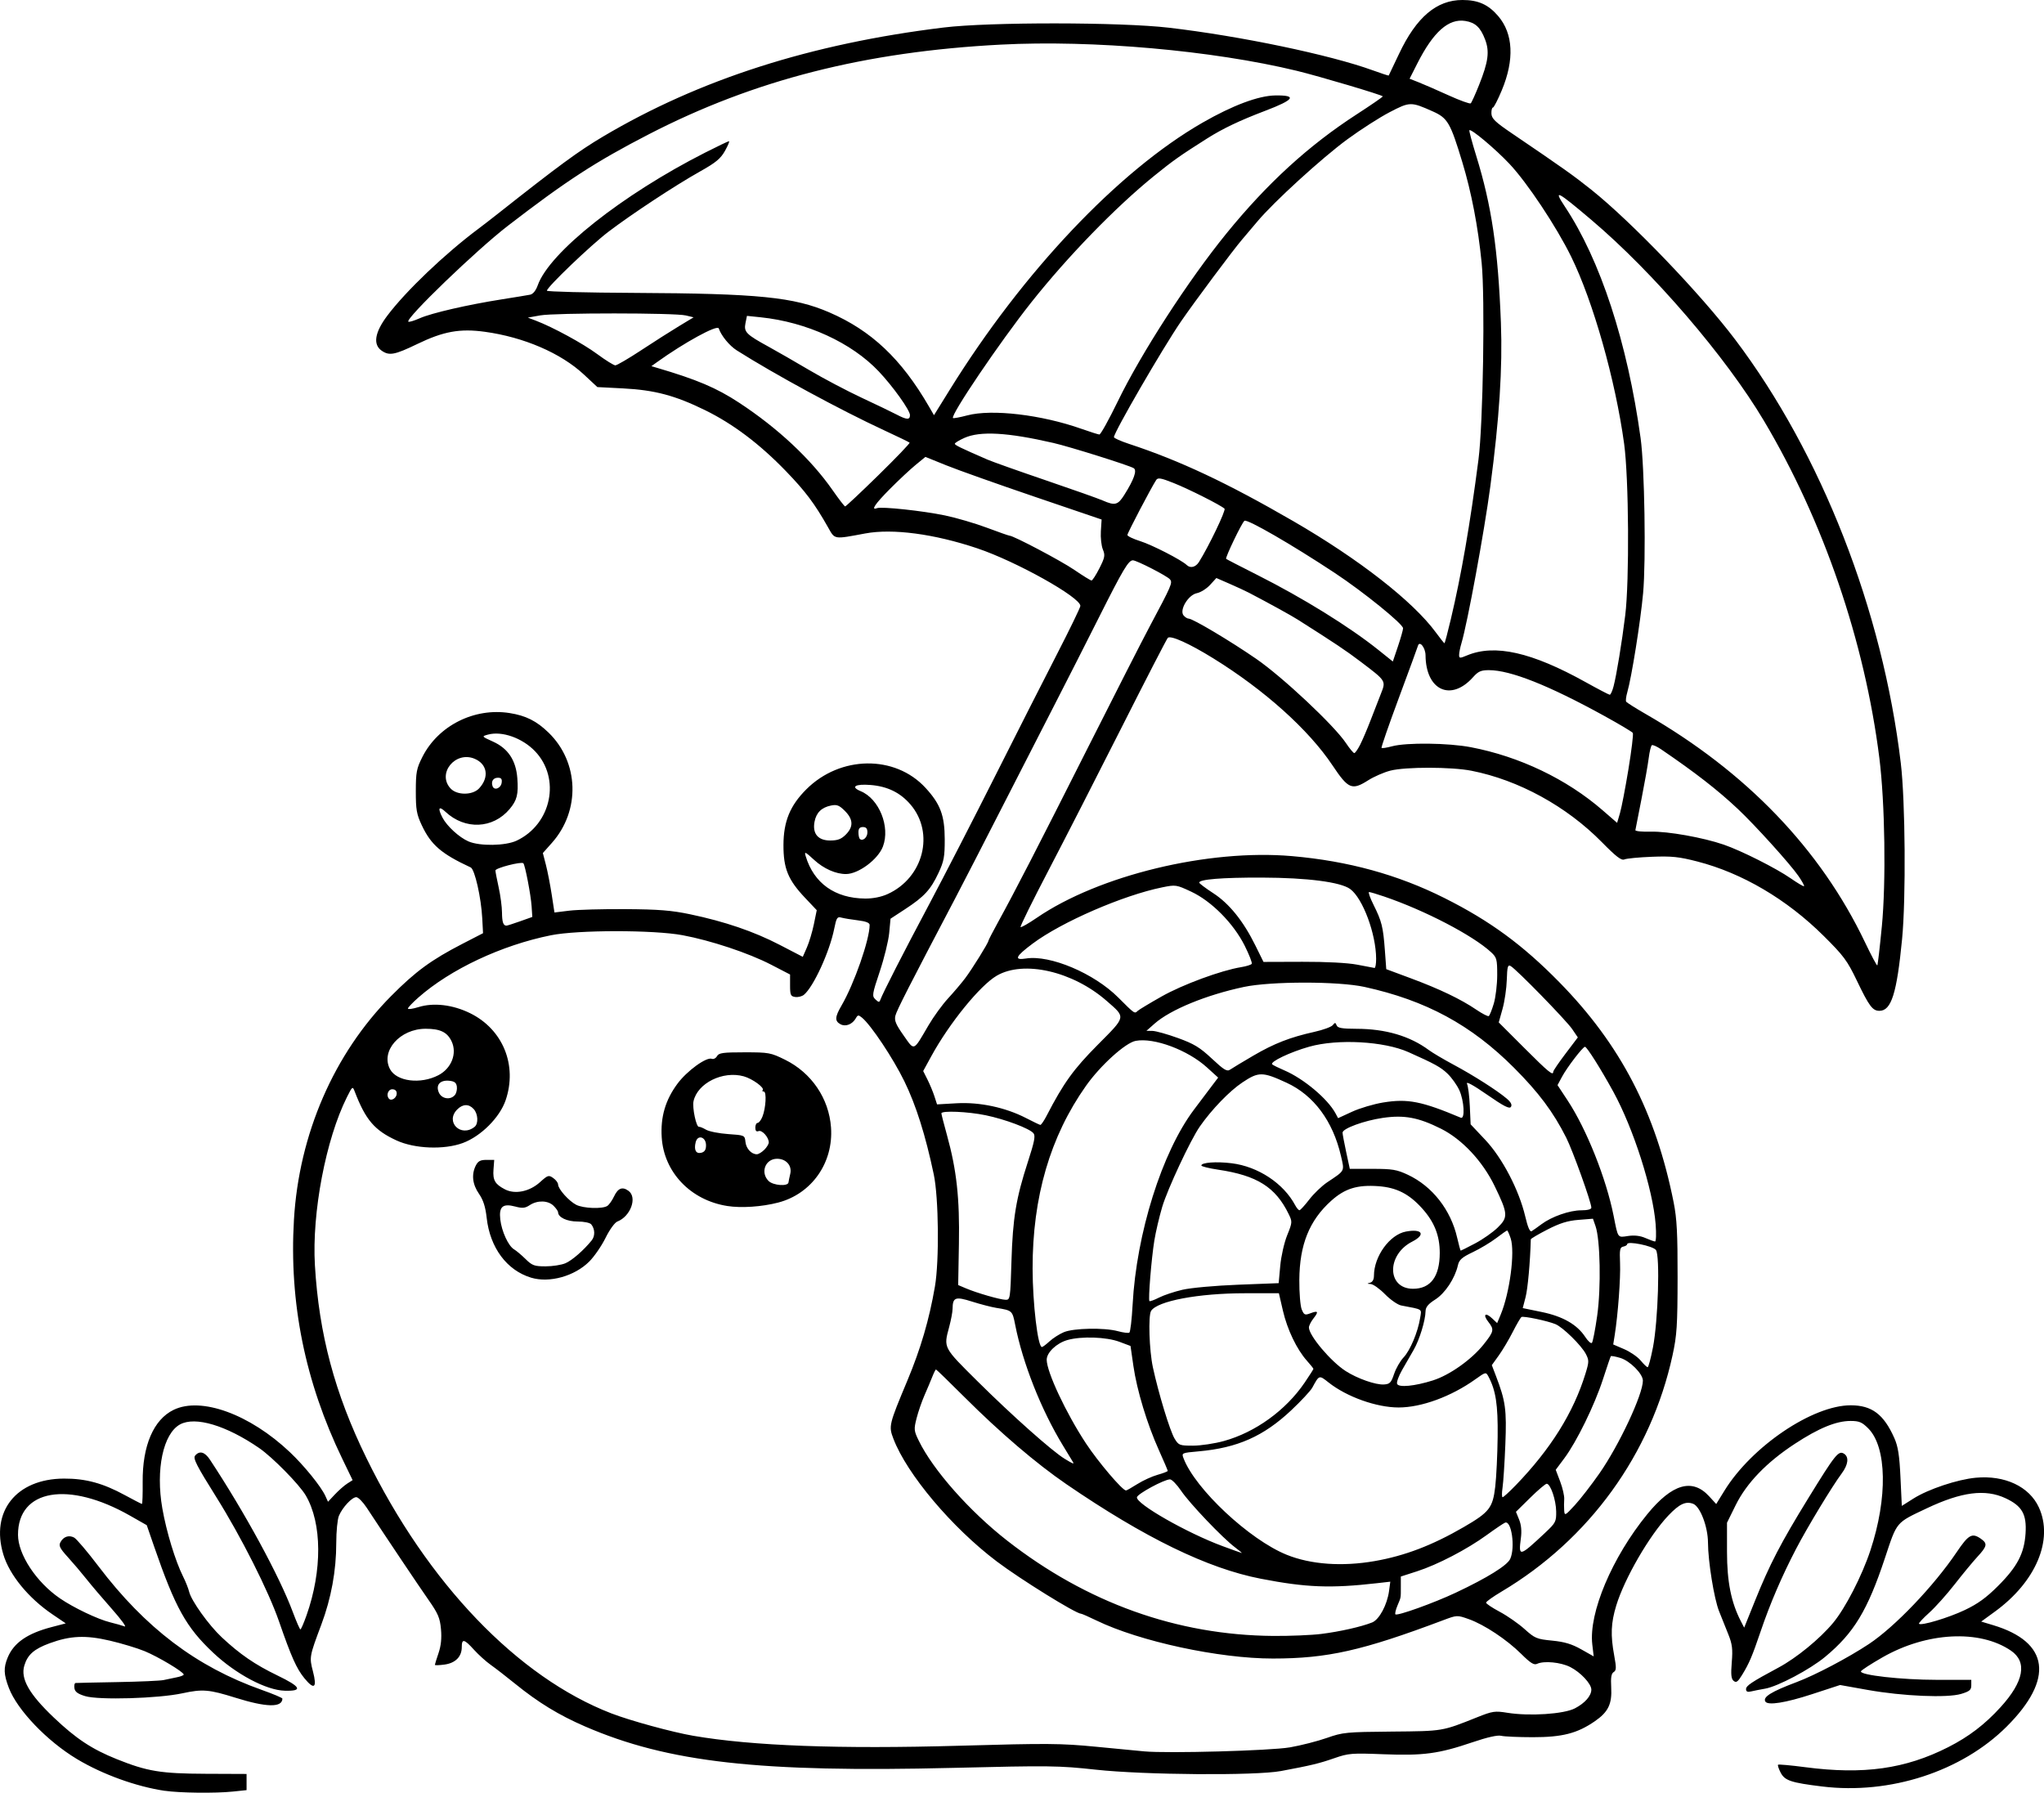 <?xml version="1.0" encoding="UTF-8" standalone="no"?>
<!-- Created with Inkscape (http://www.inkscape.org/) -->

<svg
   width="241.292mm"
   height="211.631mm"
   viewBox="0 0 241.292 211.631"
   version="1.1"
   id="svg5"
   xml:space="preserve"
   xmlns="http://www.w3.org/2000/svg"
   xmlns:svg="http://www.w3.org/2000/svg"><defs
     id="defs2" /><g
     id="layer1"
     transform="translate(29.983,-7.908)"><path
       style="fill:#000000;stroke-width:0.265"
       d="m -10.534,219.312 c -3.378,-0.503 -7.358,-1.943 -10.366,-3.751 -3.542,-2.128 -7.049,-5.795 -8.041,-8.407 -0.61,-1.607 -0.637,-2.373 -0.127,-3.595 0.72,-1.722 2.31,-2.825 5.15,-3.569 l 1.697,-0.445 -1.589,-1.079 c -2.816,-1.913 -5.051,-4.64 -5.777,-7.05 -1.534,-5.097 1.528,-8.936 7.148,-8.963 2.564,-0.012 4.606,0.542 7.197,1.954 1.048,0.571 1.955,1.038 2.016,1.038 0.06,0 0.099,-1.161 0.086,-2.58 -0.04,-4.291 1.284,-7.38 3.656,-8.528 3.252,-1.574 8.996,0.52 13.734,5.007 1.688,1.599 3.667,4.041 4.171,5.148 l 0.317,0.696 0.816,-0.868 c 0.449,-0.477 1.102,-1.052 1.452,-1.276 l 0.637,-0.408 -1.208,-2.498 c -4.405,-9.106 -6.296,-18.449 -5.718,-28.241 0.597,-10.105 4.725,-19.612 11.468,-26.406 2.897,-2.919 4.747,-4.273 8.436,-6.175 l 2.418,-1.246 -0.091,-1.736 c -0.129,-2.463 -0.885,-5.805 -1.364,-6.027 -3.475,-1.614 -4.69,-2.663 -5.782,-4.991 -0.605,-1.29 -0.7,-1.838 -0.698,-4.008 0.003,-2.248 0.084,-2.675 0.776,-4.046 1.864,-3.694 6.126,-5.839 10.293,-5.18 1.929,0.305 3.188,0.938 4.606,2.314 3.601,3.495 3.773,9.207 0.391,13.009 l -1.07,1.203 0.36,1.389 c 0.198,0.764 0.506,2.343 0.685,3.509 l 0.325,2.12 1.738,-0.214 c 0.956,-0.118 3.94,-0.2 6.633,-0.183 3.922,0.025 5.44,0.146 7.641,0.607 4.111,0.863 7.522,2.027 10.57,3.607 l 2.733,1.417 0.488,-1.112 c 0.268,-0.611 0.639,-1.85 0.824,-2.753 l 0.336,-1.641 -1.388,-1.468 c -2.001,-2.115 -2.549,-3.461 -2.541,-6.231 0.009,-2.777 0.775,-4.645 2.693,-6.563 4.006,-4.006 10.468,-4.093 14.068,-0.188 1.766,1.916 2.272,3.27 2.277,6.089 0.003,2.061 -0.096,2.595 -0.739,3.969 -0.919,1.966 -1.685,2.799 -3.914,4.256 l -1.746,1.142 -0.157,1.686 c -0.087,0.927 -0.589,2.974 -1.116,4.55 -0.896,2.679 -0.929,2.891 -0.512,3.288 0.38,0.361 0.467,0.367 0.586,0.042 0.3,-0.82 2.664,-5.445 5.756,-11.26 1.78,-3.347 5.271,-10.134 7.759,-15.081 2.488,-4.948 5.777,-11.43 7.309,-14.405 1.532,-2.975 2.785,-5.561 2.785,-5.746 0,-1.022 -7.585,-5.257 -12.171,-6.797 -5.085,-1.707 -9.997,-2.358 -13.229,-1.754 -3.75,0.701 -3.564,0.731 -4.376,-0.708 -1.584,-2.806 -2.673,-4.259 -4.984,-6.651 -3.111,-3.219 -6.245,-5.58 -9.557,-7.203 -3.537,-1.732 -5.941,-2.37 -9.657,-2.562 l -3.043,-0.157 -1.596,-1.486 c -2.712,-2.525 -7.088,-4.411 -11.696,-5.042 -2.936,-0.402 -4.877,-0.051 -7.964,1.442 -2.678,1.295 -3.317,1.413 -4.217,0.783 -1.038,-0.727 -0.806,-2.156 0.669,-4.118 2.192,-2.916 6.801,-7.313 10.784,-10.286 0.487,-0.364 1.52,-1.162 2.294,-1.774 7.167,-5.663 9.504,-7.378 12.386,-9.088 11.387,-6.753 24.548,-10.967 40.218,-12.877 5.407,-0.659 20.87,-0.646 26.591,0.023 8.457,0.988 19.017,3.196 24.067,5.03 1.013,0.368 1.859,0.645 1.88,0.615 0.021,-0.03 0.572,-1.185 1.224,-2.567 2.04,-4.322 4.429,-6.35 7.478,-6.35 1.864,0 3.056,0.536 4.222,1.897 1.779,2.078 1.93,5.151 0.43,8.752 -0.47,1.128 -0.944,2.051 -1.054,2.051 -0.11,0 -0.188,0.32 -0.174,0.71 0.022,0.587 0.439,0.991 2.408,2.327 6.07,4.121 7.289,4.986 9.393,6.667 4.726,3.775 12.903,12.293 16.971,17.68 10.186,13.488 17.402,31.942 19.554,50.006 0.534,4.485 0.618,15.963 0.152,20.77 -0.622,6.416 -1.27,8.467 -2.678,8.467 -0.807,0 -1.209,-0.539 -2.664,-3.572 -1.134,-2.363 -1.555,-2.929 -3.937,-5.292 -4.335,-4.301 -9.606,-7.403 -14.889,-8.763 -2.18,-0.561 -3.024,-0.649 -5.365,-0.558 -1.528,0.059 -2.987,0.199 -3.242,0.311 -0.359,0.157 -0.96,-0.301 -2.669,-2.038 -4.169,-4.235 -9.821,-7.331 -15.388,-8.428 -2.36,-0.465 -7.781,-0.473 -9.575,-0.014 -0.755,0.193 -1.93,0.705 -2.612,1.137 -1.923,1.22 -2.351,1.042 -4.217,-1.753 -2.818,-4.221 -8.033,-8.902 -14.091,-12.65 -2.82,-1.744 -5.028,-2.737 -5.354,-2.408 -0.129,0.13 -2.578,4.881 -5.443,10.556 -2.864,5.675 -6.752,13.275 -8.638,16.887 -1.887,3.613 -3.373,6.627 -3.302,6.698 0.071,0.071 0.93,-0.42 1.91,-1.09 7.334,-5.021 20.252,-8.145 30.128,-7.286 6.644,0.578 12.508,2.191 18.02,4.957 5.354,2.687 9.204,5.508 13.529,9.913 7.237,7.371 11.399,15.384 13.512,26.014 0.379,1.908 0.471,3.67 0.463,8.864 -0.009,5.679 -0.083,6.816 -0.596,9.178 -2.533,11.659 -9.835,21.747 -20.197,27.903 -0.999,0.594 -1.817,1.178 -1.817,1.298 0,0.12 0.728,0.607 1.618,1.081 0.89,0.474 2.206,1.391 2.924,2.036 1.219,1.096 1.435,1.187 3.256,1.365 1.461,0.143 2.321,0.4 3.429,1.026 l 1.479,0.835 -0.165,-1.405 c -0.438,-3.725 2.335,-10.295 6.491,-15.381 2.931,-3.587 5.317,-4.279 7.298,-2.116 l 0.839,0.916 0.977,-1.583 c 3.224,-5.223 10.397,-10.072 14.901,-10.072 2.497,0 3.908,1.063 5.157,3.888 0.433,0.978 0.596,2.03 0.718,4.627 l 0.158,3.361 1.385,-0.875 c 1.744,-1.101 5.181,-2.248 7.339,-2.45 3.44,-0.321 6.328,1.038 7.46,3.512 1.742,3.805 -0.353,8.767 -5.187,12.286 l -1.625,1.183 1.399,0.42 c 6.646,1.995 7.234,6.363 1.611,11.973 -5.315,5.303 -13.772,8.051 -21.776,7.075 -3.69,-0.45 -4.423,-0.695 -4.913,-1.643 -0.23,-0.445 -0.366,-0.861 -0.302,-0.925 0.064,-0.064 1.508,0.066 3.208,0.289 6.872,0.901 11.811,0.209 16.879,-2.365 2.431,-1.235 4.319,-2.676 6.179,-4.719 2.755,-3.024 3.18,-5.337 1.228,-6.672 -3.693,-2.524 -9.946,-2.199 -15.163,0.787 -1.358,0.777 -2.504,1.521 -2.548,1.653 -0.149,0.448 4.797,1.004 8.926,1.004 l 4.101,1.3e-4 v 0.65 c 0,0.54 -0.201,0.711 -1.191,1.01 -1.636,0.495 -6.896,0.272 -11.051,-0.47 l -3.246,-0.579 -3.315,1.084 c -3.122,1.02 -5.21,1.351 -5.505,0.872 -0.332,-0.536 0.687,-1.17 3.705,-2.305 2.184,-0.821 6.087,-2.878 8.516,-4.488 3.062,-2.03 7.66,-6.842 10.36,-10.843 1.406,-2.084 1.82,-2.313 2.86,-1.584 0.805,0.564 0.746,0.875 -0.404,2.121 -0.546,0.591 -1.755,2.055 -2.688,3.253 -0.933,1.198 -2.289,2.712 -3.013,3.363 -0.724,0.651 -1.266,1.236 -1.203,1.299 0.26,0.26 3.475,-0.704 5.401,-1.618 1.539,-0.731 2.546,-1.46 3.941,-2.855 2.273,-2.274 3.089,-3.838 3.24,-6.212 0.143,-2.255 -0.414,-3.227 -2.375,-4.14 -2.383,-1.109 -5.173,-0.751 -9.28,1.192 -3.696,1.749 -3.496,1.511 -4.949,5.885 -2.052,6.18 -3.665,8.844 -7.063,11.659 -1.793,1.486 -5.576,3.489 -7.08,3.75 -0.582,0.101 -1.326,0.247 -1.654,0.326 -0.425,0.102 -0.595,0.024 -0.595,-0.272 0,-0.406 0.648,-0.836 3.836,-2.547 2.125,-1.14 4.872,-3.389 6.437,-5.269 1.451,-1.744 3.404,-5.537 4.402,-8.548 2.059,-6.216 1.953,-12.213 -0.254,-14.42 -0.733,-0.733 -1.068,-0.874 -2.081,-0.874 -1.7,0 -3.744,0.839 -6.585,2.701 -3.337,2.187 -5.69,4.628 -6.981,7.241 l -1.023,2.071 2.5e-4,3.452 c 2.5e-4,3.509 0.491,5.962 1.637,8.178 l 0.391,0.757 1.263,-3.138 c 1.745,-4.336 3.051,-6.851 6.284,-12.107 3.231,-5.251 3.595,-5.704 4.252,-5.277 0.593,0.385 0.481,1.29 -0.289,2.322 -1.131,1.517 -4.061,6.359 -5.384,8.9 -1.674,3.213 -3.068,6.457 -4.176,9.72 -1.016,2.991 -1.355,3.788 -2.199,5.164 -0.503,0.821 -0.691,0.953 -0.996,0.7 -0.289,-0.24 -0.34,-0.746 -0.22,-2.202 0.128,-1.555 0.056,-2.137 -0.403,-3.28 -0.307,-0.764 -0.801,-1.999 -1.098,-2.744 -0.587,-1.471 -1.299,-5.885 -1.307,-8.094 -0.007,-1.874 -0.921,-4.268 -1.75,-4.583 -0.88,-0.335 -1.63,0.018 -2.92,1.374 -2.243,2.358 -5.187,7.44 -6.16,10.636 -0.629,2.068 -0.686,3.482 -0.238,5.915 0.265,1.437 0.254,1.741 -0.066,1.939 -0.279,0.173 -0.357,0.651 -0.291,1.802 0.111,1.966 -0.347,2.913 -1.946,4.012 -2.071,1.425 -3.831,1.876 -7.312,1.874 -1.696,-0.001 -3.377,-0.076 -3.736,-0.166 -0.417,-0.105 -1.645,0.173 -3.399,0.769 -3.975,1.35 -5.778,1.592 -10.476,1.409 -3.774,-0.147 -4.142,-0.118 -5.822,0.467 -1.78,0.62 -2.727,0.848 -6.292,1.515 -3.001,0.562 -16.117,0.465 -21.87,-0.162 -4.377,-0.477 -5.438,-0.491 -16.801,-0.212 -22.933,0.563 -33.683,-0.646 -43.482,-4.889 -3.097,-1.341 -5.52,-2.822 -8.28,-5.06 -1.018,-0.826 -2.304,-1.822 -2.858,-2.213 -0.554,-0.392 -1.443,-1.195 -1.977,-1.786 -1.151,-1.274 -1.438,-1.335 -1.438,-0.309 0,1.136 -0.75,1.89 -2.053,2.065 -0.617,0.083 -1.122,0.097 -1.122,0.03 0,-0.066 0.194,-0.689 0.431,-1.385 0.296,-0.87 0.387,-1.752 0.29,-2.823 -0.12,-1.328 -0.339,-1.841 -1.485,-3.478 -1.181,-1.689 -4.871,-7.192 -7.274,-10.85 -0.454,-0.691 -1.012,-1.256 -1.239,-1.257 -0.508,-5.3e-4 -1.625,1.196 -2.05,2.195 -0.173,0.407 -0.315,1.85 -0.315,3.206 0,3.272 -0.595,6.527 -1.763,9.642 -1.408,3.757 -1.425,3.848 -0.991,5.514 0.511,1.963 0.163,2.245 -1.008,0.816 -0.921,-1.124 -1.547,-2.525 -2.988,-6.688 -1.254,-3.622 -4.479,-10.015 -7.418,-14.704 -2.316,-3.695 -2.76,-4.564 -2.495,-4.883 0.515,-0.62 1.14,-0.452 1.751,0.473 4.123,6.244 8.201,13.741 9.783,17.987 0.42,1.126 0.824,2.049 0.898,2.051 0.074,0.002 0.397,-0.741 0.719,-1.651 1.874,-5.307 1.84,-10.871 -0.087,-14.16 -0.76,-1.297 -3.924,-4.514 -5.511,-5.604 -3.881,-2.665 -7.524,-3.755 -9.318,-2.789 -2.006,1.08 -2.906,5.329 -2.103,9.921 0.486,2.778 1.538,6.225 2.462,8.068 0.292,0.582 0.608,1.379 0.702,1.771 0.255,1.063 2.316,3.942 3.845,5.372 2.152,2.013 3.926,3.229 6.58,4.512 2.795,1.351 3.038,1.861 0.857,1.799 -2.191,-0.061 -5.753,-1.953 -8.443,-4.484 -3.193,-3.004 -4.475,-5.309 -6.974,-12.543 l -0.868,-2.514 -1.974,-1.123 c -7.274,-4.14 -13.236,-3.119 -13.225,2.265 0.005,2.314 2.153,5.573 4.935,7.487 1.615,1.111 4.481,2.479 5.942,2.837 0.672,0.165 1.442,0.383 1.71,0.486 0.268,0.103 -0.402,-0.818 -1.49,-2.046 -1.088,-1.228 -2.449,-2.828 -3.025,-3.556 -0.576,-0.728 -1.561,-1.888 -2.19,-2.579 -0.938,-1.031 -1.095,-1.345 -0.876,-1.755 0.356,-0.666 1,-0.885 1.622,-0.552 0.279,0.15 1.567,1.667 2.861,3.372 5.542,7.303 11.575,11.874 19.281,14.608 1.346,0.478 2.446,0.941 2.443,1.03 -0.027,1.079 -1.876,1.043 -5.552,-0.108 -3.109,-0.973 -3.873,-1.037 -6.256,-0.521 -2.84,0.615 -9.867,0.82 -11.471,0.336 -0.887,-0.268 -1.212,-0.508 -1.275,-0.944 -0.046,-0.322 0.013,-0.595 0.132,-0.607 0.119,-0.012 2.36,-0.061 4.979,-0.108 2.619,-0.047 5.06,-0.156 5.424,-0.241 0.364,-0.086 1.048,-0.229 1.521,-0.319 0.473,-0.089 0.855,-0.239 0.848,-0.332 -0.021,-0.312 -3.016,-2.102 -4.619,-2.761 -0.873,-0.359 -2.719,-0.916 -4.101,-1.238 -2.868,-0.668 -4.665,-0.59 -7.114,0.309 -1.835,0.674 -2.598,1.346 -2.983,2.632 -0.465,1.551 0.557,3.354 3.473,6.129 2.636,2.508 4.511,3.747 7.466,4.93 3.583,1.435 5.171,1.695 10.468,1.717 l 4.828,0.02 2.7e-4,0.955 2.6e-4,0.954 -1.626,0.17 c -2.05,0.214 -6.297,0.165 -8.031,-0.093 z M 122.286,214.183 c 1.31,-0.229 3.274,-0.731 4.366,-1.115 1.885,-0.663 2.27,-0.701 7.673,-0.749 6.07,-0.054 5.903,-0.026 10.054,-1.684 1.832,-0.732 2.106,-0.773 3.572,-0.536 2.621,0.423 6.682,0.156 7.986,-0.524 1.182,-0.616 1.936,-1.478 1.936,-2.211 0,-0.684 -1.259,-2.035 -2.481,-2.66 -1.122,-0.574 -3.119,-0.766 -3.932,-0.378 -0.353,0.169 -0.782,-0.101 -1.852,-1.164 -1.716,-1.705 -4.38,-3.473 -6.208,-4.119 -1.373,-0.486 -1.379,-0.485 -3.043,0.14 -9.54,3.588 -13.629,4.508 -20.072,4.513 -6.345,0.005 -15.724,-2.016 -20.827,-4.488 -0.91,-0.441 -1.73,-0.801 -1.823,-0.801 -0.606,0 -7.162,-4.066 -9.948,-6.171 -5.309,-4.01 -10.617,-10.313 -12.209,-14.497 -0.565,-1.485 -0.526,-1.646 1.651,-6.849 1.578,-3.772 2.581,-7.193 3.256,-11.113 0.52,-3.021 0.443,-10.483 -0.137,-13.229 -0.983,-4.654 -2.085,-8.145 -3.464,-10.98 -1.323,-2.719 -3.942,-6.653 -5.011,-7.528 -0.414,-0.339 -0.499,-0.332 -0.72,0.063 -0.406,0.726 -1.208,1.043 -1.815,0.718 -0.693,-0.371 -0.668,-0.859 0.116,-2.202 1.5,-2.569 3.323,-7.794 3.323,-9.522 0,-0.254 -0.448,-0.429 -1.389,-0.544 -0.764,-0.093 -1.639,-0.238 -1.944,-0.321 -0.493,-0.135 -0.588,0.012 -0.851,1.324 -0.545,2.715 -2.44,6.845 -3.571,7.784 -0.23,0.191 -0.693,0.308 -1.028,0.261 -0.541,-0.077 -0.61,-0.231 -0.61,-1.37 v -1.284 l -2.249,-1.164 c -2.652,-1.372 -7.116,-2.857 -10.451,-3.476 -3.423,-0.635 -12.367,-0.63 -15.534,0.009 -5.824,1.175 -11.844,4.004 -15.647,7.351 -0.677,0.596 -1.231,1.181 -1.231,1.3 0,0.119 0.566,0.041 1.257,-0.174 1.774,-0.551 4.029,-0.284 6.074,0.718 3.881,1.902 5.617,6.154 4.2,10.29 -0.697,2.033 -2.918,4.249 -5.048,5.037 -2.219,0.821 -5.685,0.686 -7.837,-0.305 -2.59,-1.193 -3.643,-2.425 -4.928,-5.772 -0.247,-0.644 -0.271,-0.627 -0.917,0.661 -2.494,4.981 -4.148,13.657 -3.782,19.844 0.482,8.154 2.342,15.119 6.076,22.754 7.239,14.803 17.87,25.887 28.922,30.153 2.236,0.863 7.176,2.214 9.657,2.642 6.973,1.2 17.247,1.582 31.552,1.173 10.265,-0.293 11.838,-0.281 16.007,0.122 2.543,0.246 5.1,0.492 5.682,0.546 2.752,0.259 14.929,-0.076 17.198,-0.473 z M 32.709,158.735 c -2.865,-0.869 -4.847,-3.537 -5.239,-7.052 -0.147,-1.318 -0.401,-2.111 -0.914,-2.854 -0.772,-1.118 -0.901,-2.284 -0.368,-3.337 0.26,-0.514 0.539,-0.661 1.253,-0.661 h 0.918 l -0.086,1.14 c -0.095,1.261 0.178,1.732 1.358,2.342 1.186,0.613 2.901,0.262 4.127,-0.846 0.929,-0.839 1.03,-0.871 1.567,-0.495 0.316,0.221 0.574,0.565 0.574,0.764 0,0.526 1.265,1.946 2.135,2.396 0.83,0.429 3.076,0.514 3.67,0.138 0.21,-0.133 0.567,-0.635 0.795,-1.117 0.469,-0.994 0.99,-1.196 1.715,-0.665 1.061,0.776 0.243,3.017 -1.321,3.622 -0.307,0.119 -0.916,0.962 -1.392,1.928 -0.465,0.944 -1.329,2.2 -1.92,2.791 -1.736,1.736 -4.713,2.562 -6.873,1.906 z m 4.059,-1.703 c 0.787,-0.339 2.153,-1.529 3.098,-2.698 0.418,-0.518 0.394,-1.348 -0.056,-1.896 -0.152,-0.185 -0.859,-0.331 -1.607,-0.331 -1.262,0 -2.304,-0.497 -2.304,-1.099 0,-0.123 -0.238,-0.462 -0.529,-0.753 -0.647,-0.647 -1.898,-0.685 -2.814,-0.085 -0.556,0.364 -0.864,0.395 -1.71,0.169 -1.481,-0.395 -1.945,0.006 -1.77,1.528 0.163,1.41 0.955,3.129 1.623,3.523 0.269,0.159 0.882,0.675 1.363,1.148 0.777,0.765 1.038,0.86 2.364,0.86 0.82,0 1.873,-0.165 2.342,-0.367 z m 19.093,-6.76 c -4.315,-0.681 -7.463,-3.975 -7.728,-8.087 -0.156,-2.416 0.431,-4.422 1.856,-6.345 1.127,-1.521 3.424,-3.186 4.059,-2.942 0.198,0.076 0.473,-0.066 0.612,-0.314 0.215,-0.385 0.698,-0.452 3.252,-0.452 2.856,0 3.084,0.042 4.767,0.87 3.134,1.542 5.194,4.571 5.439,8 0.298,4.166 -2.282,7.837 -6.231,8.866 -1.934,0.504 -4.366,0.667 -6.025,0.405 z m 7.236,-2.78 c 0.018,-0.154 0.112,-0.611 0.209,-1.016 0.23,-0.963 -0.482,-1.777 -1.555,-1.777 -1.387,0 -2.008,1.618 -1.006,2.62 0.54,0.54 2.293,0.668 2.352,0.173 z m -9.735,-4.381 c 0,-1.001 -0.987,-1.303 -1.22,-0.373 -0.232,0.925 0.033,1.415 0.675,1.248 0.385,-0.101 0.545,-0.358 0.545,-0.875 z m 6.879,0.529 c 0.291,-0.291 0.529,-0.681 0.529,-0.867 0,-0.608 -0.794,-1.498 -1.198,-1.342 -0.267,0.103 -0.39,-0.026 -0.39,-0.408 0,-0.307 0.122,-0.557 0.271,-0.557 0.149,0 0.403,-0.327 0.564,-0.728 0.412,-1.022 0.517,-2.977 0.16,-2.977 -0.159,0 -0.217,-0.073 -0.128,-0.162 0.271,-0.271 -1.208,-1.349 -2.24,-1.634 -2.461,-0.679 -5.453,0.803 -5.921,2.934 -0.169,0.768 0.33,3.114 0.644,3.028 0.092,-0.025 0.465,0.127 0.828,0.339 0.364,0.212 1.542,0.445 2.618,0.519 1.941,0.133 1.957,0.141 2.039,0.923 0.083,0.791 0.7,1.46 1.347,1.46 0.19,0 0.584,-0.238 0.875,-0.529 z m 65.776,57.148 c 2.189,-0.275 4.717,-0.846 5.982,-1.353 0.837,-0.336 1.775,-2.084 1.994,-3.717 l 0.147,-1.095 -1.562,0.178 c -5.469,0.625 -8.373,0.513 -13.733,-0.527 -6.268,-1.217 -13.675,-4.819 -22.928,-11.15 -3.566,-2.44 -7.845,-6.095 -12.035,-10.278 -1.804,-1.801 -3.323,-3.275 -3.375,-3.275 -0.052,0 -0.247,0.387 -0.433,0.86 -0.186,0.473 -0.6,1.455 -0.92,2.183 -0.32,0.728 -0.741,1.95 -0.936,2.716 -0.331,1.304 -0.315,1.472 0.253,2.641 1.68,3.457 5.992,8.334 10.442,11.807 9.407,7.344 20.05,11.158 31.394,11.249 1.968,0.016 4.537,-0.091 5.709,-0.238 z m 15.868,-4.874 c 3.71,-1.749 6.059,-3.207 6.412,-3.982 0.612,-1.343 0.154,-4.569 -0.607,-4.277 -0.181,0.07 -1.149,0.723 -2.151,1.451 -2.338,1.7 -5.814,3.51 -8.245,4.293 l -1.911,0.616 v 1.139 c 0,1.456 0.035,1.255 -0.398,2.291 -0.206,0.493 -0.314,0.958 -0.24,1.032 0.216,0.216 4.528,-1.331 7.14,-2.563 z m -9.59,-3.722 c 3.557,-0.62 6.799,-1.859 10.528,-4.022 3.009,-1.746 3.412,-2.263 3.704,-4.752 0.134,-1.141 0.262,-3.801 0.286,-5.911 0.043,-3.782 -0.218,-5.476 -1.097,-7.118 -0.286,-0.534 -0.318,-0.526 -1.542,0.348 -2.847,2.033 -6.359,3.321 -9.055,3.321 -2.609,0 -6.124,-1.255 -8.266,-2.952 -1.122,-0.888 -1.102,-0.895 -1.916,0.605 -0.205,0.378 -1.327,1.584 -2.493,2.681 -3.261,3.067 -6.348,4.437 -10.922,4.845 -2.013,0.18 -2.03,0.188 -1.79,0.819 1.379,3.628 7.779,9.614 12.178,11.391 2.844,1.149 6.547,1.414 10.385,0.745 z m -16.491,-1.628 c -1.467,-1.102 -5.334,-5.159 -6.35,-6.66 -0.509,-0.753 -1.105,-1.364 -1.323,-1.359 -0.707,0.016 -3.828,1.705 -3.901,2.11 -0.138,0.767 5.915,4.221 10.119,5.774 1.164,0.43 2.176,0.793 2.249,0.807 0.073,0.013 -0.284,-0.289 -0.794,-0.672 z m 36.622,-1.721 c 1.236,-1.159 1.314,-1.309 1.296,-2.514 -0.021,-1.366 -0.672,-3.265 -1.119,-3.265 -0.149,0 -1.026,0.745 -1.95,1.656 l -1.68,1.655 0.375,0.92 c 0.249,0.611 0.319,1.346 0.207,2.19 -0.298,2.248 -0.183,2.222 2.872,-0.641 z m 6.403,-7.003 c 2.329,-3.34 5.129,-9.317 5.129,-10.947 0,-0.807 -1.528,-2.342 -2.672,-2.685 -0.57,-0.171 -1.071,-0.261 -1.115,-0.202 -0.044,0.06 -0.463,1.291 -0.931,2.735 -0.989,3.049 -3.099,7.364 -4.557,9.316 l -1.015,1.359 0.527,1.388 c 0.29,0.763 0.504,1.7 0.475,2.08 -0.029,0.381 -0.029,0.99 -0.002,1.354 0.048,0.625 0.117,0.589 1.252,-0.645 0.661,-0.718 1.97,-2.408 2.909,-3.754 z m -9.902,1.422 c 4.145,-4.286 6.839,-8.596 8.256,-13.208 0.424,-1.379 0.427,-1.565 0.042,-2.31 -0.523,-1.012 -2.703,-3.153 -3.586,-3.521 -0.927,-0.387 -3.782,-0.987 -4.014,-0.843 -0.106,0.066 -0.568,0.857 -1.026,1.758 -0.458,0.902 -1.202,2.153 -1.654,2.782 l -0.821,1.143 0.477,1.246 c 1.15,3.001 1.286,3.987 1.12,8.125 -0.088,2.183 -0.237,4.475 -0.331,5.093 -0.094,0.618 -0.09,1.124 0.01,1.124 0.1,0 0.787,-0.625 1.525,-1.389 z m -44.646,-0.163 c 0.658,-0.417 1.733,-0.909 2.39,-1.093 0.657,-0.184 1.195,-0.393 1.195,-0.464 0,-0.071 -0.465,-1.162 -1.034,-2.425 -1.397,-3.102 -2.603,-7.08 -3.017,-9.95 l -0.342,-2.37 -1.309,-0.491 c -1.534,-0.576 -4.487,-0.677 -6.136,-0.21 -1.28,0.362 -2.449,1.473 -2.449,2.326 0,1.44 2.282,6.304 4.635,9.878 1.444,2.193 4.304,5.556 4.726,5.556 0.08,0 0.684,-0.341 1.341,-0.758 z m -7.612,-2.615 c -0.064,-0.109 -0.599,-0.991 -1.189,-1.96 -2.557,-4.202 -4.733,-9.705 -5.62,-14.213 -0.334,-1.699 -0.34,-1.704 -2.234,-2.01 -0.582,-0.094 -1.869,-0.428 -2.86,-0.742 -1.979,-0.627 -2.284,-0.512 -2.299,0.866 -0.004,0.364 -0.183,1.316 -0.398,2.117 -0.671,2.501 -0.736,2.376 3.373,6.452 4.054,4.02 8.78,8.224 10.263,9.127 0.999,0.609 1.139,0.662 0.963,0.362 z m 17.818,-2.464 c 3.727,-1.028 7.324,-3.629 9.545,-6.9 0.568,-0.836 1.033,-1.565 1.033,-1.62 0,-0.054 -0.344,-0.485 -0.765,-0.956 -1.199,-1.343 -2.32,-3.681 -2.837,-5.919 l -0.474,-2.051 h -4.013 c -5.492,0 -10.352,0.917 -11.077,2.09 -0.346,0.56 -0.215,4.656 0.213,6.642 0.666,3.088 2.02,7.535 2.571,8.44 0.473,0.777 0.586,0.82 2.162,0.82 0.915,0 2.553,-0.246 3.642,-0.546 z m 24.698,-7.163 c 1.96,-0.62 4.554,-2.459 5.961,-4.226 1.238,-1.555 1.283,-1.766 0.565,-2.679 -0.675,-0.859 -0.361,-1.172 0.431,-0.428 l 0.611,0.574 0.41,-0.98 c 1.081,-2.587 1.717,-7.418 1.188,-9.021 -0.169,-0.512 -0.356,-0.931 -0.417,-0.931 -0.06,0 -0.642,0.406 -1.292,0.903 -0.65,0.496 -1.893,1.241 -2.761,1.654 -1.282,0.61 -1.612,0.9 -1.758,1.545 -0.351,1.551 -1.516,3.312 -2.675,4.045 -0.829,0.525 -1.137,0.895 -1.146,1.379 -0.021,1.112 -0.714,3.369 -1.4,4.56 -0.357,0.621 -0.976,1.697 -1.374,2.392 -0.398,0.695 -0.662,1.425 -0.586,1.623 0.177,0.46 2.072,0.278 4.244,-0.409 z m -4.595,-0.758 c 0.218,-0.655 0.721,-1.532 1.117,-1.949 0.776,-0.817 1.688,-2.984 1.953,-4.641 0.181,-1.131 0.394,-0.988 -2.232,-1.491 -0.412,-0.079 -1.271,-0.674 -1.907,-1.323 -0.637,-0.649 -1.4,-1.193 -1.698,-1.21 -0.446,-0.025 -0.46,-0.052 -0.077,-0.152 0.295,-0.077 0.464,-0.378 0.464,-0.829 0.005,-2.292 1.86,-4.853 3.775,-5.212 1.926,-0.361 2.375,0.353 0.743,1.186 -3.059,1.561 -2.989,5.568 0.097,5.568 2.075,0 3.152,-1.447 3.153,-4.233 1.2e-4,-2.054 -0.638,-3.659 -2.096,-5.273 -1.541,-1.706 -3.019,-2.451 -5.162,-2.605 -2.489,-0.178 -3.942,0.274 -5.561,1.728 -2.575,2.315 -3.729,5.179 -3.758,9.324 -0.011,1.539 0.116,3.101 0.284,3.502 0.272,0.65 0.376,0.696 1.01,0.456 0.93,-0.354 1.017,-0.212 0.372,0.608 -0.293,0.373 -0.533,0.85 -0.533,1.062 0,0.955 2.588,4.022 4.343,5.147 1.392,0.893 3.547,1.646 4.52,1.581 0.69,-0.046 0.846,-0.209 1.191,-1.244 z m 30.553,-3.109 c 0.614,-3.173 0.852,-10.871 0.355,-11.524 -0.367,-0.483 -3.392,-1.096 -3.392,-0.688 0,0.111 -0.208,0.241 -0.462,0.29 -0.396,0.076 -0.45,0.351 -0.381,1.938 0.076,1.747 -0.248,6.119 -0.632,8.52 l -0.175,1.093 1.297,0.558 c 0.713,0.307 1.589,0.911 1.946,1.343 0.357,0.432 0.726,0.785 0.821,0.785 0.095,0 0.374,-1.042 0.621,-2.315 z m -71.225,-0.743 c 0.402,-0.372 1.161,-0.857 1.686,-1.077 1.161,-0.485 4.785,-0.552 6.381,-0.118 0.622,0.169 1.228,0.247 1.348,0.173 0.12,-0.074 0.294,-1.559 0.388,-3.3 0.453,-8.42 3.465,-17.998 7.24,-23.019 0.699,-0.93 1.629,-2.163 2.065,-2.74 l 0.794,-1.049 -1.323,-1.201 c -2.27,-2.06 -6.247,-3.542 -8.413,-3.136 -1.213,0.228 -4.16,2.895 -5.869,5.313 -4.224,5.974 -6.313,13.126 -6.3,21.57 0.007,4.126 0.616,9.26 1.099,9.26 0.096,0 0.502,-0.305 0.904,-0.677 z m 64.648,-3.041 c 0.467,-3.308 0.36,-8.954 -0.2,-10.56 l -0.303,-0.87 -1.711,0.137 c -1.282,0.103 -2.201,0.39 -3.667,1.143 -1.075,0.553 -1.957,1.072 -1.959,1.153 -0.072,2.672 -0.356,5.822 -0.615,6.822 l -0.336,1.296 2.237,0.461 c 2.499,0.514 4.18,1.479 5.145,2.951 0.322,0.491 0.674,0.803 0.783,0.694 0.109,-0.109 0.391,-1.562 0.626,-3.228 z m -48.951,-3.045 c 0.987,-0.229 3.866,-0.489 6.554,-0.593 l 4.794,-0.185 0.185,-2.044 c 0.103,-1.133 0.467,-2.742 0.818,-3.61 0.613,-1.519 0.619,-1.594 0.179,-2.498 -1.55,-3.186 -3.731,-4.56 -8.322,-5.243 -1.093,-0.163 -1.988,-0.385 -1.988,-0.493 0,-0.36 1.763,-0.491 3.577,-0.266 3.125,0.388 6.126,2.372 7.502,4.96 0.174,0.327 0.402,0.59 0.506,0.584 0.104,-0.006 0.627,-0.579 1.161,-1.273 0.535,-0.694 1.487,-1.606 2.117,-2.027 2.13,-1.423 2.044,-1.258 1.616,-3.113 -0.949,-4.113 -3.211,-7.158 -6.413,-8.634 -2.856,-1.316 -3.3,-1.319 -5.23,-0.031 -1.516,1.012 -3.611,3.182 -5.016,5.194 -1.092,1.565 -3.812,7.378 -4.44,9.491 -0.347,1.167 -0.766,2.956 -0.931,3.975 -0.347,2.141 -0.739,6.984 -0.578,7.144 0.06,0.06 0.568,-0.125 1.129,-0.411 0.561,-0.286 1.812,-0.704 2.78,-0.928 z M 89.418,156.803 c 0.156,-5.112 0.541,-7.442 1.948,-11.767 0.766,-2.356 0.901,-3.049 0.65,-3.351 -0.47,-0.566 -3.353,-1.65 -5.652,-2.125 -2.1,-0.434 -5.222,-0.565 -5.217,-0.219 0.002,0.109 0.298,1.264 0.659,2.567 1.142,4.128 1.506,7.443 1.41,12.825 l -0.087,4.875 0.926,0.392 c 1.283,0.544 3.986,1.325 4.663,1.348 0.547,0.018 0.566,-0.105 0.701,-4.545 z m 54.743,-2.117 c 0.898,-0.473 2.096,-1.314 2.662,-1.869 1.247,-1.223 1.217,-1.629 -0.365,-4.896 -1.423,-2.939 -3.84,-5.521 -6.337,-6.771 -2.668,-1.335 -4.341,-1.645 -6.878,-1.275 -2.201,0.321 -4.74,1.253 -4.74,1.741 0,0.161 0.192,1.188 0.428,2.283 l 0.428,1.99 h 2.681 c 2.344,0 2.868,0.088 4.168,0.697 2.892,1.356 5.075,4.143 5.827,7.439 0.191,0.837 0.38,1.521 0.42,1.521 0.04,0 0.808,-0.387 1.706,-0.86 z m 21.303,-2.249 c -0.322,-4.131 -2.61,-11.295 -5,-15.658 -1.473,-2.689 -3.128,-5.313 -3.343,-5.3 -0.267,0.016 -2.119,2.436 -2.713,3.544 l -0.527,0.983 1.196,1.815 c 2.232,3.387 4.557,9.222 5.428,13.623 0.531,2.68 0.445,2.56 1.701,2.372 0.743,-0.111 1.422,-0.034 2.029,0.23 0.502,0.219 1.019,0.407 1.15,0.419 0.134,0.012 0.168,-0.87 0.078,-2.029 z m -13.494,-8e-4 c 1.21,-0.908 3.335,-1.653 4.715,-1.653 0.738,0 1.188,-0.119 1.188,-0.313 0,-0.628 -2.19,-6.726 -2.971,-8.273 -1.525,-3.022 -3.239,-5.315 -6.148,-8.23 -5.068,-5.077 -10.406,-7.965 -17.666,-9.556 -3.079,-0.675 -11.035,-0.673 -14.226,0.003 -4.443,0.942 -8.685,2.684 -10.549,4.331 l -0.96,0.849 0.714,0.011 c 0.393,0.006 1.745,0.384 3.004,0.84 1.899,0.687 2.583,1.103 4.005,2.432 1.439,1.346 1.785,1.554 2.155,1.297 0.243,-0.169 1.472,-0.908 2.731,-1.644 2.48,-1.448 4.344,-2.174 7.235,-2.817 1.019,-0.227 1.987,-0.583 2.152,-0.791 0.258,-0.328 0.321,-0.324 0.455,0.025 0.122,0.318 0.627,0.405 2.346,0.409 3.43,0.006 6.297,0.85 8.541,2.513 0.437,0.324 1.746,1.098 2.91,1.721 2.344,1.255 5.166,3.054 6.283,4.006 0.496,0.423 0.654,0.732 0.498,0.975 -0.175,0.273 -0.83,-0.061 -2.826,-1.444 -1.645,-1.139 -2.511,-1.609 -2.361,-1.281 0.131,0.285 0.28,1.478 0.332,2.652 l 0.094,2.135 1.729,1.834 c 2.01,2.132 3.985,5.916 4.72,9.042 0.301,1.28 0.551,1.857 0.753,1.739 0.166,-0.098 0.683,-0.463 1.147,-0.811 z M 26.044,140.929 c 0.469,-0.375 0.41,-1.526 -0.107,-2.097 -0.571,-0.63 -1.284,-0.614 -1.943,0.045 -1.463,1.463 0.425,3.353 2.051,2.052 z m 67.534,-1.324 c 1.992,-3.851 3.167,-5.481 6.019,-8.353 3.383,-3.406 3.34,-3.196 1.068,-5.183 -4.014,-3.511 -9.815,-4.839 -12.996,-2.974 -1.966,1.152 -5.583,5.603 -7.704,9.48 l -0.967,1.768 0.508,1.01 c 0.279,0.556 0.647,1.441 0.818,1.968 l 0.31,0.958 2.314,-0.132 c 2.722,-0.155 5.776,0.497 8.207,1.754 0.824,0.426 1.576,0.786 1.67,0.801 0.095,0.014 0.434,-0.48 0.754,-1.098 z m 39.738,-1.552 c 2.877,-0.469 4.543,-0.141 9.145,1.8 0.518,0.218 0.402,-1.984 -0.172,-3.247 -0.27,-0.594 -0.892,-1.469 -1.383,-1.944 -0.794,-0.768 -1.533,-1.176 -4.627,-2.553 -2.89,-1.286 -8.339,-1.584 -11.701,-0.641 -2.251,0.632 -4.709,1.806 -4.374,2.09 0.127,0.107 0.766,0.424 1.421,0.703 2.282,0.974 5.135,3.369 6.051,5.081 l 0.302,0.564 1.652,-0.761 c 0.909,-0.419 2.567,-0.91 3.686,-1.093 z M 16.85,136.997 c 0,-0.324 -0.186,-0.501 -0.529,-0.501 -0.504,0 -0.751,0.749 -0.371,1.128 0.296,0.296 0.9,-0.125 0.9,-0.627 z m 6.867,0.175 c 0.175,-0.21 0.278,-0.657 0.231,-0.992 -0.066,-0.464 -0.281,-0.629 -0.903,-0.69 -1.093,-0.107 -1.623,0.51 -1.213,1.41 0.338,0.742 1.37,0.891 1.885,0.271 z m -1.945,-2.338 c 1.545,-0.806 2.232,-2.574 1.555,-4 -0.513,-1.081 -1.34,-1.482 -3.061,-1.482 -3.035,0 -5.351,2.63 -4.204,4.774 0.779,1.455 3.605,1.806 5.709,0.708 z m 131.603,-0.409 c 0,-0.12 0.653,-1.081 1.452,-2.135 l 1.452,-1.917 -0.661,-0.974 c -0.708,-1.043 -6.608,-7.089 -7.271,-7.452 -0.335,-0.183 -0.407,0.075 -0.454,1.624 -0.031,1.013 -0.257,2.559 -0.503,3.437 l -0.448,1.595 3.018,3.017 c 2.859,2.858 3.415,3.315 3.415,2.805 z m -73.754,-5.47 c 0.596,-1.019 1.633,-2.447 2.304,-3.175 0.672,-0.728 1.581,-1.799 2.021,-2.381 0.821,-1.086 2.754,-4.199 2.754,-4.434 0,-0.072 0.515,-1.069 1.145,-2.214 1.985,-3.609 4.696,-8.875 10.608,-20.604 3.154,-6.257 6.401,-12.627 7.215,-14.155 2.693,-5.057 2.794,-5.29 2.459,-5.694 -0.33,-0.397 -3.927,-2.244 -4.371,-2.244 -0.524,0 -1.156,1.06 -3.967,6.652 -1.562,3.108 -3.821,7.556 -5.019,9.884 -1.198,2.328 -4.033,7.865 -6.299,12.303 -2.266,4.438 -4.812,9.386 -5.658,10.995 -5.496,10.458 -6.942,13.294 -7.097,13.922 -0.141,0.567 0.052,1.029 0.967,2.327 1.311,1.859 1.113,1.939 2.938,-1.182 z m 66.736,-2.573 c 0.222,-0.748 0.404,-2.268 0.404,-3.379 0,-1.863 -0.056,-2.071 -0.728,-2.691 -2.148,-1.984 -7.802,-4.929 -12.609,-6.567 -0.86,-0.293 -1.665,-0.533 -1.79,-0.533 -0.125,0 0.115,0.685 0.533,1.521 0.963,1.929 1.129,2.595 1.332,5.346 l 0.165,2.238 2.91,1.082 c 3.381,1.257 5.901,2.465 7.712,3.695 0.706,0.48 1.371,0.822 1.476,0.76 0.105,-0.062 0.373,-0.725 0.595,-1.473 z m -42.049,0.869 c 0.138,-0.137 1.411,-0.904 2.828,-1.706 2.491,-1.409 7.019,-3.079 9.394,-3.466 0.618,-0.1 1.182,-0.278 1.254,-0.394 0.072,-0.116 -0.302,-1.077 -0.831,-2.135 -1.318,-2.634 -3.912,-5.256 -6.311,-6.379 -1.759,-0.823 -1.836,-0.835 -3.412,-0.515 -4.631,0.939 -11.882,4.085 -15.304,6.64 -2.046,1.528 -2.257,1.996 -0.794,1.763 2.844,-0.452 8.035,1.743 10.896,4.608 1.933,1.935 1.928,1.932 2.28,1.584 z m 28.16,-6.168 c -0.012,-2.936 -1.577,-7.138 -3.063,-8.225 -1.131,-0.827 -5.05,-1.335 -10.426,-1.351 -4.688,-0.014 -7.427,0.207 -7.392,0.597 0.009,0.1 0.751,0.658 1.648,1.241 1.888,1.224 3.551,3.285 4.968,6.156 l 0.968,1.961 4.6,-0.015 c 2.797,-0.009 5.326,0.123 6.452,0.338 1.019,0.194 1.941,0.369 2.051,0.389 0.109,0.02 0.196,-0.47 0.194,-1.089 z m 59.697,-3.789 c 0.508,-5.268 0.371,-14.621 -0.292,-19.903 -1.729,-13.77 -6.599,-27.996 -13.633,-39.821 -4.481,-7.534 -13.057,-17.516 -20.375,-23.714 -4.064,-3.443 -4.517,-3.669 -3.115,-1.558 4.196,6.317 7.382,16.06 8.939,27.335 0.469,3.394 0.647,14.436 0.295,18.294 -0.304,3.339 -1.358,9.939 -1.869,11.708 -0.143,0.494 -0.202,0.99 -0.133,1.102 0.07,0.113 1.108,0.769 2.307,1.459 11.87,6.827 20.632,15.944 25.88,26.93 0.748,1.566 1.406,2.802 1.461,2.746 0.056,-0.056 0.296,-2.117 0.533,-4.58 z m -160.754,-0.628 1.445,-0.514 -0.085,-1.272 c -0.089,-1.326 -0.768,-4.859 -0.974,-5.064 -0.232,-0.232 -3.307,0.563 -3.297,0.853 0.005,0.162 0.18,1.068 0.388,2.014 0.208,0.946 0.382,2.265 0.388,2.932 0.009,1.146 0.15,1.565 0.527,1.565 0.09,0 0.815,-0.231 1.61,-0.514 z m 43.382,-3.211 c 4.235,-1.915 5.59,-7.206 2.707,-10.574 -1.201,-1.403 -2.72,-2.146 -4.714,-2.306 -1.82,-0.146 -2.401,0.219 -1.164,0.732 2.179,0.902 3.504,4.2 2.624,6.529 -0.574,1.519 -2.875,3.239 -4.349,3.251 -1.2,0.01 -2.639,-0.627 -3.769,-1.666 -1.068,-0.982 -1.179,-1.031 -1.001,-0.443 0.964,3.199 3.451,4.972 7.02,5.003 0.921,0.008 1.893,-0.185 2.646,-0.526 z m 107.526,-2.14 c -0.978,-1.418 -5.115,-5.995 -7.145,-7.904 -2.394,-2.252 -5.018,-4.291 -9.065,-7.048 -0.49,-0.334 -0.981,-0.552 -1.09,-0.484 -0.109,0.067 -0.277,0.75 -0.373,1.518 -0.096,0.767 -0.481,2.943 -0.854,4.835 -0.374,1.892 -0.698,3.544 -0.72,3.672 -0.022,0.128 0.799,0.21 1.824,0.182 1.986,-0.054 6.159,0.688 8.607,1.531 2.08,0.716 6.196,2.789 7.917,3.987 0.8,0.557 1.503,0.971 1.561,0.918 0.058,-0.052 -0.24,-0.596 -0.661,-1.208 z M 31.005,107.146 c 4.124,-1.944 5.237,-7.359 2.169,-10.559 -1.504,-1.569 -3.917,-2.417 -5.567,-1.957 -0.749,0.209 -0.746,0.213 0.61,0.825 1.777,0.803 2.712,2.21 2.87,4.32 0.142,1.896 -0.034,2.599 -0.908,3.639 -1.97,2.341 -5.268,2.483 -7.574,0.326 -0.792,-0.741 -0.945,-0.441 -0.353,0.688 0.529,1.011 1.977,2.336 3.065,2.807 1.34,0.579 4.371,0.532 5.689,-0.089 z m 38.858,-0.716 c 0.919,-0.919 0.886,-1.801 -0.107,-2.793 -0.671,-0.671 -0.943,-0.777 -1.636,-0.638 -1.118,0.224 -1.748,0.843 -1.949,1.917 -0.263,1.404 0.411,2.211 1.847,2.211 0.888,0 1.307,-0.158 1.846,-0.698 z m 2.55,-0.257 c 0,-0.457 -0.147,-0.633 -0.529,-0.633 -0.378,0 -0.529,0.176 -0.529,0.617 0,0.34 0.071,0.689 0.158,0.776 0.329,0.329 0.9,-0.152 0.9,-0.76 z M 162.252,98.715 c 0.366,-2.225 0.599,-4.153 0.518,-4.284 -0.081,-0.131 -1.6,-1.037 -3.377,-2.014 -6.584,-3.621 -11.067,-5.398 -13.618,-5.398 -0.928,0 -1.257,0.145 -1.857,0.82 -2.61,2.935 -5.587,1.571 -5.618,-2.574 -0.007,-0.898 -0.71,-1.777 -0.896,-1.121 -0.056,0.198 -1.072,2.968 -2.256,6.155 -1.184,3.187 -2.104,5.844 -2.044,5.904 0.06,0.06 0.62,-0.028 1.243,-0.196 1.705,-0.459 6.646,-0.401 9.311,0.11 5.744,1.1 11.298,3.759 15.538,7.436 l 1.72,1.492 0.336,-1.143 c 0.185,-0.628 0.635,-2.963 1.001,-5.189 z M 26.574,100.976 c 1.216,-1.303 0.98,-2.861 -0.529,-3.496 -2.286,-0.961 -4.475,1.751 -2.834,3.512 0.76,0.816 2.595,0.807 3.364,-0.016 z m 2.664,-0.664 c 0.063,-0.443 -0.048,-0.593 -0.441,-0.593 -0.56,0 -0.837,0.442 -0.63,1.005 0.2,0.542 0.977,0.243 1.071,-0.413 z M 130.584,95.816 c 0.277,-0.546 0.823,-1.826 1.215,-2.844 0.391,-1.019 0.943,-2.437 1.225,-3.151 0.615,-1.556 0.647,-1.504 -2.378,-3.796 -1.752,-1.328 -2.972,-2.144 -7.433,-4.973 -0.802,-0.509 -3.322,-1.896 -5.749,-3.166 -0.403,-0.211 -1.436,-0.69 -2.295,-1.064 l -1.562,-0.68 -0.743,0.813 c -0.408,0.447 -1.11,0.887 -1.56,0.977 -1.02,0.204 -2.091,1.997 -1.569,2.626 0.172,0.207 0.443,0.377 0.602,0.377 0.484,0 4.897,2.628 7.973,4.747 3.113,2.145 9.204,7.86 10.591,9.938 0.437,0.654 0.881,1.189 0.987,1.19 0.106,2.6e-4 0.419,-0.446 0.696,-0.992 z m 29.911,-6.879 c 0.351,-1.336 0.981,-5.168 1.379,-8.401 0.502,-4.072 0.424,-16.193 -0.13,-20.241 -1.033,-7.537 -3.654,-16.795 -6.256,-22.093 -1.748,-3.559 -5.189,-8.733 -7.289,-10.959 -1.672,-1.772 -4.529,-4.168 -4.723,-3.961 -0.053,0.057 0.309,1.413 0.805,3.014 1.818,5.865 2.585,11.051 2.916,19.711 0.203,5.326 -0.184,11.323 -1.249,19.315 -0.713,5.353 -2.699,16.139 -3.409,18.519 -0.152,0.508 -0.276,1.127 -0.276,1.376 0,0.413 0.078,0.419 0.928,0.064 3.284,-1.372 7.643,-0.389 14.021,3.161 1.455,0.81 2.731,1.476 2.834,1.48 0.104,0.004 0.306,-0.439 0.449,-0.985 z m -24.847,-6.862 c 0,-0.503 -4.7,-4.31 -8.064,-6.532 -5.086,-3.36 -10.307,-6.376 -10.659,-6.158 -0.283,0.175 -2.303,4.372 -2.163,4.496 0.064,0.057 1.724,0.913 3.688,1.904 5.378,2.711 10.868,6.111 14.279,8.843 l 1.711,1.371 0.604,-1.79 c 0.332,-0.985 0.604,-1.945 0.604,-2.133 z m 5.639,-1.076 c 1.248,-5.275 2.261,-11.125 3.264,-18.852 0.542,-4.176 0.783,-19.097 0.374,-23.207 -0.425,-4.273 -1.205,-8.333 -2.29,-11.911 -1.412,-4.657 -1.72,-5.184 -3.497,-5.977 -2.563,-1.144 -2.69,-1.142 -5.074,0.099 -1.184,0.616 -3.425,2.053 -4.981,3.194 -3.033,2.225 -8.703,7.402 -10.64,9.715 -0.651,0.778 -1.458,1.73 -1.792,2.117 -1.007,1.164 -5.685,7.436 -7.233,9.698 -2.162,3.158 -7.902,13.065 -7.902,13.638 0,0.115 0.804,0.473 1.786,0.797 5.985,1.969 11.573,4.598 19.374,9.112 7.76,4.491 14.148,9.474 16.833,13.133 0.52,0.708 0.981,1.288 1.025,1.288 0.044,0 0.382,-1.28 0.752,-2.844 z M 99.802,74.992 c 0.647,-1.278 0.693,-1.532 0.407,-2.223 -0.178,-0.429 -0.284,-1.399 -0.236,-2.156 l 0.088,-1.376 -7.938,-2.701 C 87.758,65.051 83.078,63.388 81.724,62.84 l -2.463,-0.996 -1.163,0.953 c -0.64,0.524 -2.002,1.799 -3.028,2.832 -1.761,1.775 -2.289,2.559 -1.527,2.266 0.544,-0.209 5.405,0.312 8.034,0.861 1.333,0.278 3.553,0.929 4.934,1.446 1.381,0.517 2.584,0.94 2.674,0.94 0.468,0 6.096,2.971 7.666,4.047 0.999,0.685 1.908,1.245 2.019,1.245 0.111,0 0.531,-0.649 0.932,-1.443 z M 111.552,74.253 c 1.174,-1.873 3.206,-6.112 3.018,-6.295 -0.412,-0.401 -4.18,-2.301 -6.007,-3.03 -1.488,-0.594 -1.86,-0.659 -2.055,-0.363 -0.58,0.883 -3.404,6.273 -3.404,6.498 0,0.137 0.685,0.465 1.521,0.728 1.392,0.438 4.876,2.227 5.477,2.812 0.432,0.421 1.061,0.269 1.45,-0.35 z M 73.723,63.993 c 2.085,-2.041 3.736,-3.765 3.67,-3.832 -0.067,-0.067 -1.423,-0.724 -3.014,-1.461 -5.15,-2.385 -12.929,-6.604 -17.389,-9.432 -0.866,-0.549 -1.835,-1.731 -2.126,-2.594 -0.158,-0.468 -4.08,1.677 -7.306,3.996 l -0.645,0.464 0.645,0.19 c 4.749,1.398 7.039,2.37 9.711,4.123 4.575,3.001 8.477,6.654 11.042,10.335 0.728,1.044 1.39,1.904 1.472,1.91 0.082,0.006 1.855,-1.658 3.94,-3.699 z m 29.014,2.34 c 1.146,-1.816 1.529,-2.9 1.114,-3.157 -0.534,-0.331 -7.531,-2.529 -9.478,-2.977 -5.426,-1.25 -8.661,-1.432 -10.525,-0.591 -0.614,0.277 -1.116,0.584 -1.116,0.682 0,0.163 0.674,0.491 3.838,1.867 0.583,0.254 3.679,1.353 6.879,2.444 3.2,1.09 6.236,2.165 6.745,2.389 1.442,0.632 1.786,0.543 2.544,-0.657 z m -0.785,-11.008 c 2.788,-5.74 8.335,-14.316 12.846,-19.86 4.822,-5.927 9.701,-10.387 15.404,-14.079 1.672,-1.083 3.045,-2.028 3.051,-2.101 0.011,-0.142 -7.545,-2.387 -10.172,-3.023 -9.925,-2.4 -24.062,-3.651 -34.899,-3.088 -16.038,0.833 -29.125,4.165 -41.566,10.582 -6.292,3.246 -9.758,5.497 -16.669,10.826 -3.705,2.857 -12.089,10.934 -11.726,11.297 0.074,0.074 0.682,-0.107 1.351,-0.403 1.393,-0.616 5.662,-1.599 9.714,-2.236 1.528,-0.24 3.021,-0.486 3.317,-0.546 0.338,-0.068 0.671,-0.482 0.895,-1.11 1.381,-3.887 9.954,-10.683 19.751,-15.656 1.465,-0.744 2.736,-1.352 2.826,-1.352 0.089,0 -0.125,0.513 -0.475,1.14 -0.516,0.923 -1.08,1.389 -2.958,2.441 -2.893,1.622 -7.996,4.98 -10.787,7.099 -2.083,1.581 -7.276,6.554 -7.276,6.967 2.2e-4,0.116 4.655,0.234 10.345,0.261 14.613,0.07 18.821,0.492 23.01,2.308 4.958,2.149 8.495,5.492 11.745,11.104 l 0.594,1.026 1.871,-3.016 c 8.623,-13.898 19.892,-25.805 29.824,-31.514 3.563,-2.048 6.613,-3.189 8.599,-3.217 2.612,-0.037 2.259,0.5 -1.191,1.812 -3.012,1.145 -5.02,2.102 -6.866,3.271 -3.2,2.027 -4.002,2.594 -6.268,4.43 -4.543,3.682 -10.196,9.505 -14.501,14.937 -3.685,4.65 -9.546,13.31 -9.225,13.631 0.058,0.058 0.815,-0.082 1.682,-0.311 2.913,-0.771 8.761,-0.083 13.482,1.585 1.019,0.36 1.971,0.662 2.117,0.671 0.146,0.009 1.116,-1.736 2.156,-3.877 z m -24.513,1.584 c 0,-0.573 -2.011,-3.387 -3.685,-5.157 -3.21,-3.393 -8.523,-5.828 -13.941,-6.389 l -1.619,-0.167 -0.176,0.869 c -0.208,1.029 0.081,1.322 2.729,2.771 0.959,0.524 3.113,1.763 4.787,2.752 1.675,0.989 4.473,2.466 6.218,3.281 1.745,0.815 3.59,1.702 4.099,1.971 1.206,0.636 1.587,0.652 1.587,0.069 z m -31.709,-7.672 c 1.505,-0.989 3.509,-2.265 4.452,-2.834 l 1.715,-1.036 -0.921,-0.221 c -1.308,-0.314 -15.445,-0.319 -17.193,-0.005 l -1.455,0.261 0.926,0.352 c 2.025,0.769 5.552,2.688 7.263,3.95 0.993,0.733 1.957,1.333 2.141,1.333 0.185,0 1.567,-0.809 3.073,-1.798 z M 144.616,17.946 c 1.098,-2.748 1.258,-3.955 0.714,-5.379 -0.545,-1.428 -1.147,-1.992 -2.33,-2.184 -1.972,-0.32 -3.775,1.275 -5.669,5.016 l -0.913,1.803 1.064,0.418 c 0.585,0.23 2.168,0.92 3.517,1.533 1.35,0.614 2.536,1.043 2.636,0.955 0.1,-0.089 0.542,-1.061 0.981,-2.162 z"
       id="path3331" /></g></svg>
